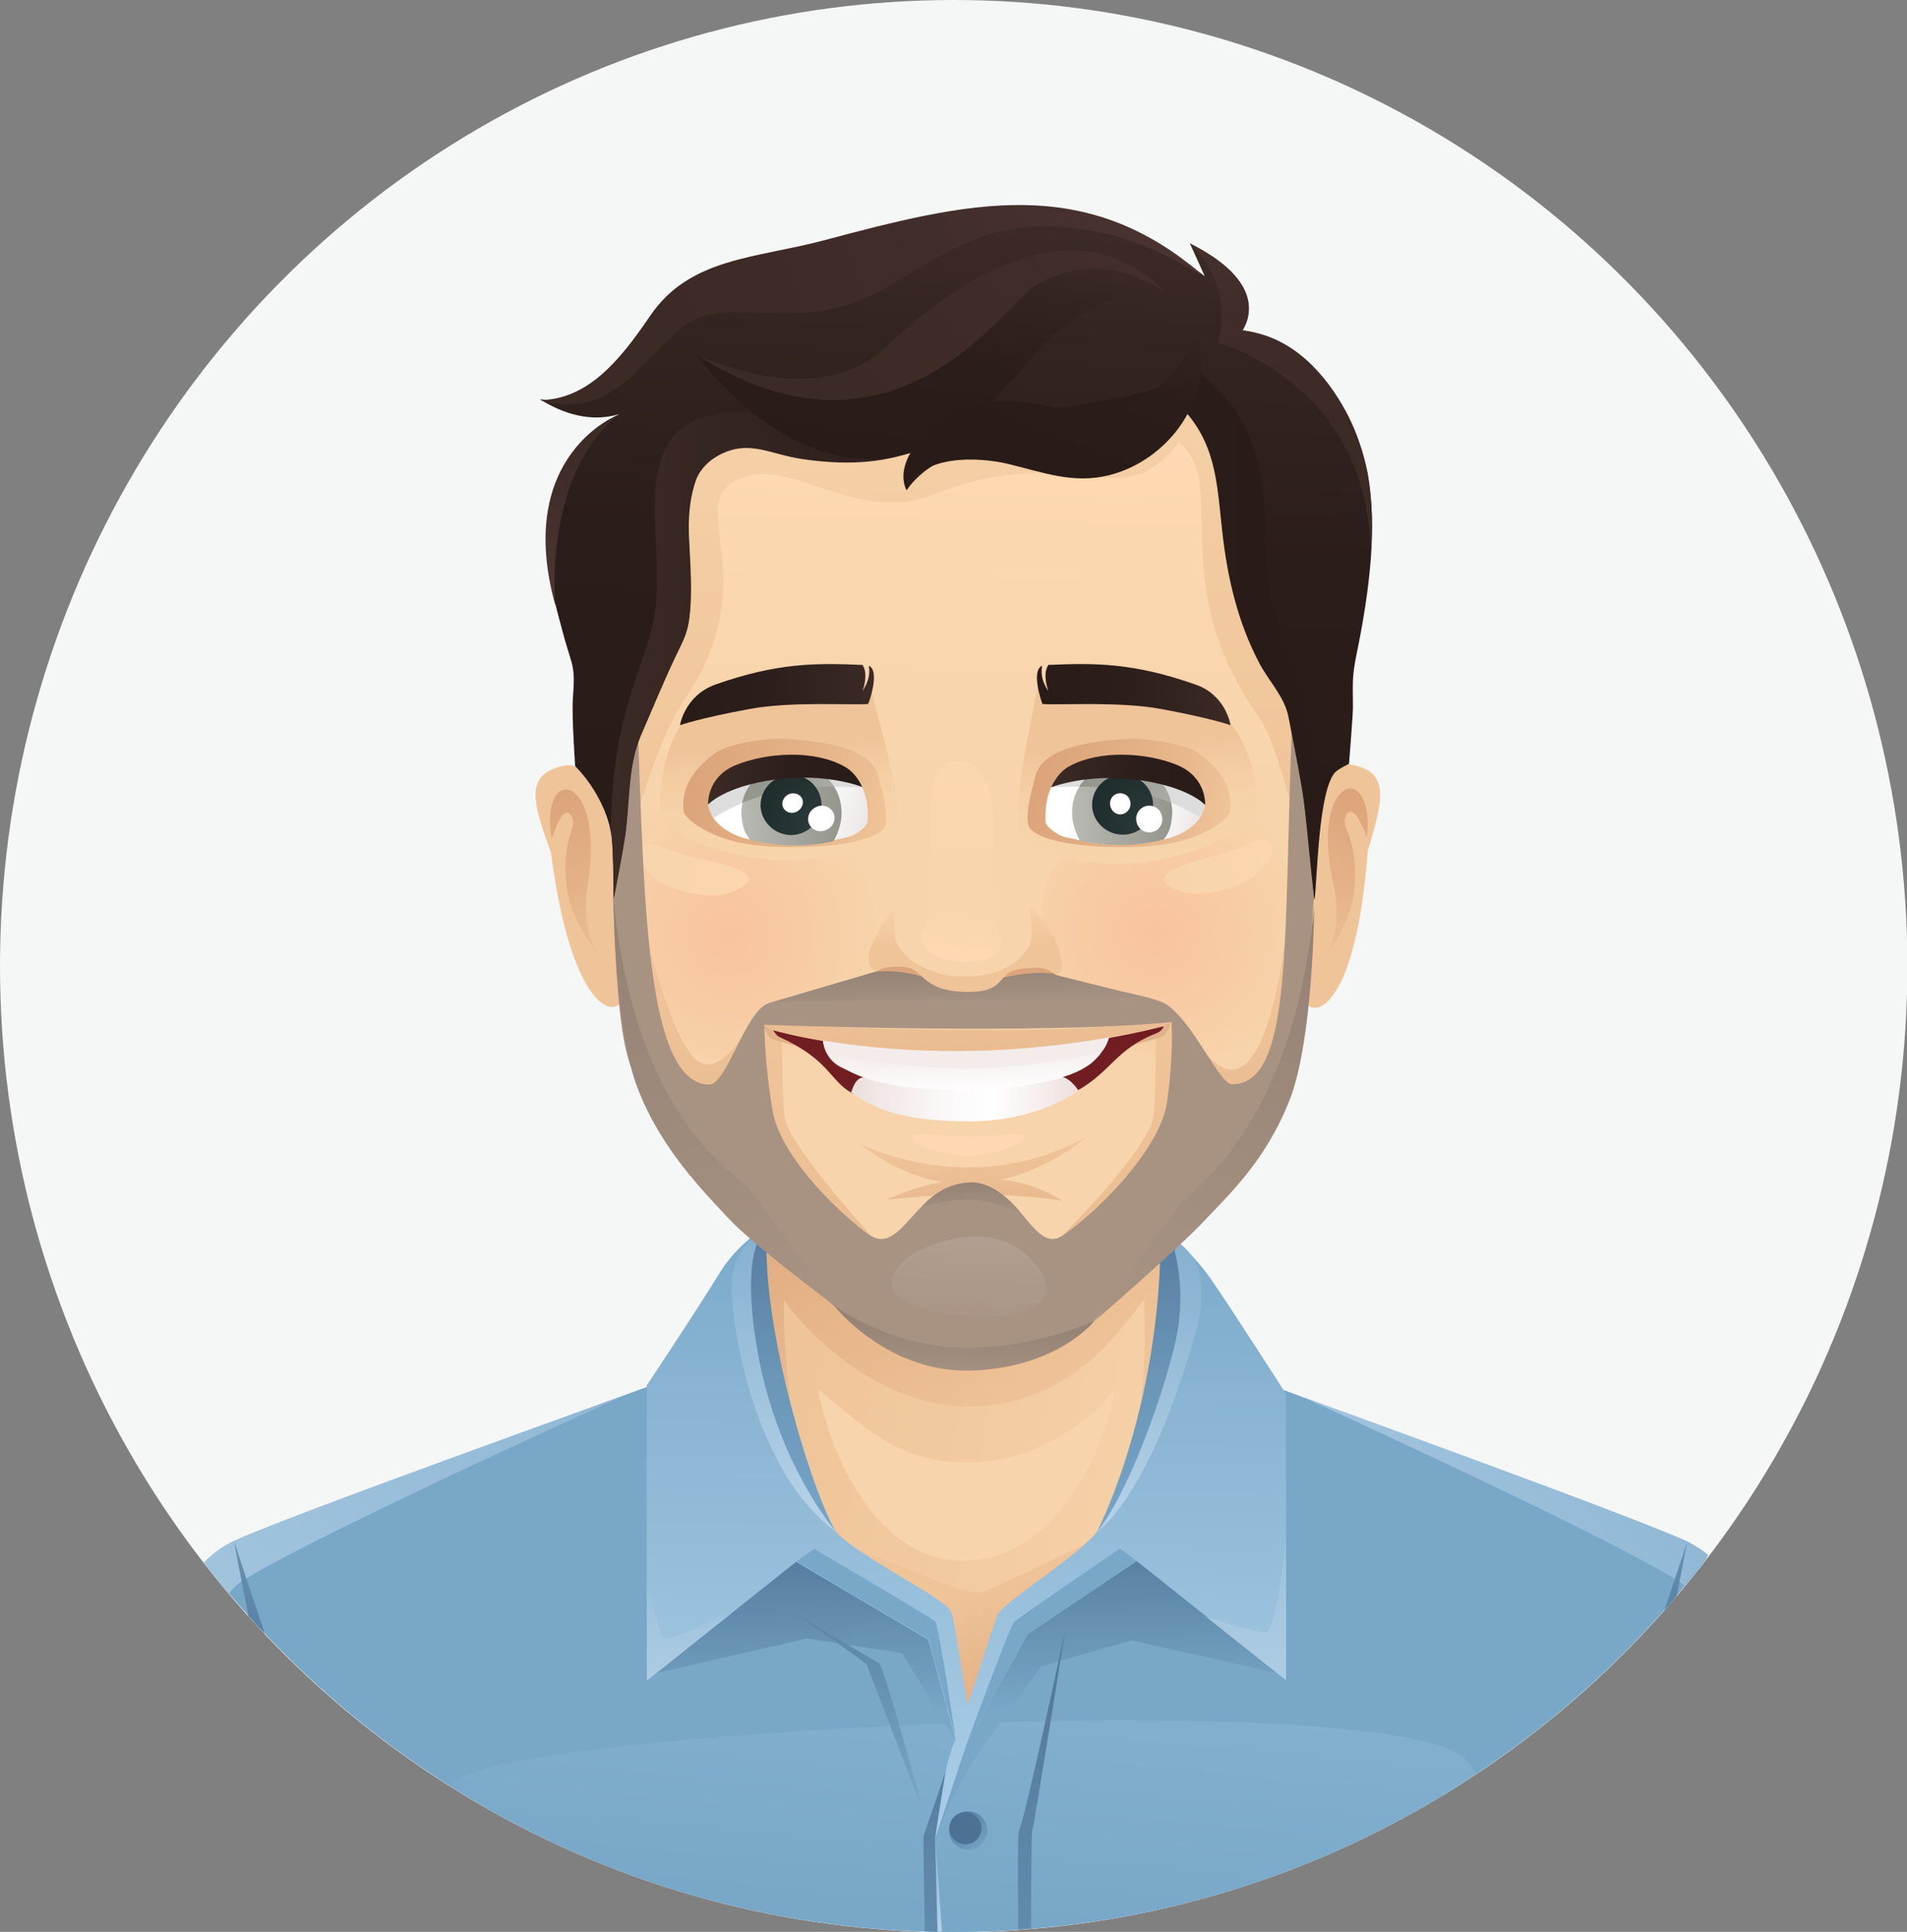 <?xml version="1.0" encoding="utf-8"?>
<!-- Generator: Adobe Illustrator 23.1.0, SVG Export Plug-In . SVG Version: 6.00 Build 0)  -->
<svg version="1.1" id="Layer_1" xmlns="http://www.w3.org/2000/svg" xmlns:xlink="http://www.w3.org/1999/xlink" x="0px" y="0px"
	 viewBox="0 0 487.7 493.9" style="enable-background:new 0 0 487.7 493.9;" xml:space="preserve">
<rect x="0" y="0" width="487.7" height="493.9" fill="#808080" stroke="none"/>
<style type="text/css">
	.st0{fill:#F5F6F6;}
	.st1{fill:url(#SVGID_1_);}
	.st2{fill:#F7D4AB;}
	.st3{fill:url(#SVGID_2_);}
	.st4{fill:url(#SVGID_3_);}
	.st5{fill:#78A7C8;}
	.st6{fill:url(#SVGID_4_);}
	.st7{fill:url(#SVGID_5_);}
	.st8{fill:#4C7194;}
	.st9{fill:url(#SVGID_6_);}
	.st10{fill:url(#SVGID_7_);}
	.st11{fill:url(#SVGID_8_);}
	.st12{fill:url(#SVGID_9_);}
	.st13{fill:url(#SVGID_10_);}
	.st14{fill:url(#SVGID_11_);}
	.st15{fill:url(#SVGID_12_);}
	.st16{fill:url(#SVGID_13_);}
	.st17{fill:url(#SVGID_14_);}
	.st18{fill:url(#SVGID_15_);}
	.st19{fill:url(#SVGID_16_);}
	.st20{fill:url(#SVGID_17_);}
	.st21{fill:url(#SVGID_18_);}
	.st22{fill:url(#SVGID_19_);}
	.st23{fill:url(#SVGID_20_);}
	.st24{fill:url(#SVGID_21_);}
	.st25{fill:url(#SVGID_22_);}
	.st26{fill:url(#SVGID_23_);}
	.st27{fill:url(#SVGID_24_);}
	.st28{fill:#F0C499;}
	.st29{fill:url(#SVGID_25_);}
	.st30{fill:url(#SVGID_26_);}
	.st31{fill:url(#SVGID_27_);}
	.st32{fill:url(#SVGID_28_);}
	.st33{fill:url(#SVGID_29_);}
	.st34{fill:url(#SVGID_30_);}
	.st35{fill:url(#SVGID_31_);}
	.st36{fill:url(#SVGID_32_);}
	.st37{fill:url(#SVGID_33_);}
	.st38{fill:#E1B18C;}
	.st39{fill:url(#SVGID_34_);}
	.st40{fill:#711E22;}
	.st41{fill:#FDD8B3;}
	.st42{fill:url(#SVGID_35_);}
	.st43{fill:url(#SVGID_36_);}
	.st44{fill:url(#SVGID_37_);}
	.st45{fill:#F3ECEB;}
	.st46{fill:url(#SVGID_38_);}
	.st47{fill:url(#SVGID_39_);}
	.st48{fill:url(#SVGID_40_);}
	.st49{fill:url(#SVGID_41_);}
	.st50{fill:url(#SVGID_42_);}
	.st51{fill:url(#SVGID_43_);}
	.st52{fill:#DDDDDD;}
	.st53{fill:url(#SVGID_44_);}
	.st54{fill:url(#SVGID_45_);}
	.st55{fill:url(#SVGID_46_);}
	.st56{fill:url(#SVGID_47_);}
	.st57{fill:#FFFFFF;}
	.st58{fill:url(#SVGID_48_);}
	.st59{fill:url(#SVGID_49_);}
	.st60{fill:url(#SVGID_50_);}
	.st61{fill:url(#SVGID_51_);}
	.st62{fill:url(#SVGID_52_);}
	.st63{fill:url(#SVGID_53_);}
	.st64{fill:url(#SVGID_54_);}
	.st65{fill:url(#SVGID_55_);}
	.st66{fill:url(#SVGID_56_);}
	.st67{fill:url(#SVGID_57_);}
	.st68{fill:url(#SVGID_58_);}
	.st69{fill:#A89383;}
	.st70{fill:url(#SVGID_59_);}
	.st71{fill:url(#SVGID_60_);}
	.st72{fill:url(#SVGID_61_);}
	.st73{fill:url(#SVGID_62_);}
	.st74{fill:url(#SVGID_63_);}
	.st75{fill:#DCA57B;}
	.st76{fill:url(#SVGID_64_);}
	.st77{fill:url(#SVGID_65_);}
	.st78{fill:url(#SVGID_66_);}
	.st79{fill:url(#SVGID_67_);}
	.st80{fill:url(#SVGID_68_);}
	.st81{fill:url(#SVGID_69_);}
	.st82{fill:url(#SVGID_70_);}
	.st83{fill:url(#SVGID_71_);}
	.st84{fill:url(#SVGID_72_);}
	.st85{fill:url(#SVGID_73_);}
	.st86{fill:url(#SVGID_74_);}
	.st87{fill:url(#SVGID_75_);}
	.st88{fill:url(#SVGID_76_);}
	.st89{fill:url(#SVGID_77_);}
	.st90{fill:url(#SVGID_78_);}
	.st91{fill:url(#SVGID_79_);}
	.st92{fill:url(#SVGID_80_);}
</style>
<g>
	<ellipse class="st0" cx="243.9" cy="247" rx="243.9" ry="247"/>
	<g>
		<linearGradient id="SVGID_1_" gradientUnits="userSpaceOnUse" x1="201.996" y1="366.247" x2="319.72" y2="389.831">
			<stop  offset="0" style="stop-color:#F0C499"/>
			<stop  offset="1" style="stop-color:#F7D4AB"/>
		</linearGradient>
		<path class="st1" d="M298.8,345.3c-0.8-4-3.9-45.2-3.9-45.2l-99.7-4.4l-0.2,49.2c-9.3,6.8-29.7,13.6-29.7,13.6
			c-1.4,16,35.3,102.2,79,100.1c56.5-2.8,82.1-100.1,82.1-100.1S299.7,349.4,298.8,345.3z"/>
		<path class="st2" d="M224.8,367.4c-5.8-3.8-15.6-12.2-15.6-12.2c2.7,14.9,14.6,46.1,40,43.7c21.5-2.1,33.4-28.4,36-43.9
			C270.7,373.4,244.3,380.1,224.8,367.4z"/>
		<linearGradient id="SVGID_2_" gradientUnits="userSpaceOnUse" x1="255.885" y1="402.762" x2="274.967" y2="455.75">
			<stop  offset="0" style="stop-color:#F0C499"/>
			<stop  offset="0.508" style="stop-color:#E4B186"/>
			<stop  offset="1" style="stop-color:#DBA379"/>
		</linearGradient>
		<path class="st3" d="M218.4,395.5l29.3,43.5l38.6-48.5c0,0-31.3,15.3-35.2,16.6C247.3,408.4,218.4,395.5,218.4,395.5z"/>
		<linearGradient id="SVGID_3_" gradientUnits="userSpaceOnUse" x1="202.493" y1="254.852" x2="265.901" y2="364.568">
			<stop  offset="0" style="stop-color:#DBA379"/>
			<stop  offset="0.492" style="stop-color:#E4B186"/>
			<stop  offset="1" style="stop-color:#F0C499"/>
		</linearGradient>
		<path class="st4" d="M298.8,317.1l0.2-1.1l-103-1.8l-1.1-0.8c0,0-2.4,21.7,7.5,47c0,0-2.2-15.2-1.9-28c7.7,11.1,28.7,29.7,51.9,27
			c22.5-2.6,33-17.9,40.2-27.2c0.4,7.5,0.4,17.9-1.2,29.6c0,0,11.3-31.4,8.1-45L298.8,317.1z"/>
		<path class="st5" d="M243.9,493.9c73.8,0,140-33.2,184.7-85.7l2.9-14.1c-2.9-1.2-125.6-47.1-125.6-47.1l-13.6,43.1
			c0,0-32.4,18.3-45.1,50c-11.1-33.7-44.9-50.6-44.9-50.6L187.1,347c-21.3,6.8-127.4,47.1-127.4,47.1l4.1,19.3
			C108.4,462.9,172.6,493.9,243.9,493.9z"/>
		<linearGradient id="SVGID_4_" gradientUnits="userSpaceOnUse" x1="243.012" y1="489.7" x2="265.075" y2="250.742">
			<stop  offset="0" style="stop-color:#78A7C8"/>
			<stop  offset="0.791" style="stop-color:#9EC4DF"/>
			<stop  offset="1" style="stop-color:#A9CCE6"/>
		</linearGradient>
		<path class="st6" d="M119.2,453.8c-1.6,0.7-3,1.6-4.3,2.7c37.4,23.7,81.6,37.4,129,37.4c49.4,0,95.3-14.9,133.7-40.4
			c-0.8-1.3-1.7-2.5-2.6-3.5C357.7,431.4,146.1,441.8,119.2,453.8z"/>
		<g>
			<linearGradient id="SVGID_5_" gradientUnits="userSpaceOnUse" x1="242.49" y1="461.287" x2="251.924" y2="473.61">
				<stop  offset="0" style="stop-color:#4C7194"/>
				<stop  offset="0.277" style="stop-color:#5981A3"/>
				<stop  offset="1" style="stop-color:#78A7C8"/>
			</linearGradient>
			<ellipse class="st7" cx="247.6" cy="468" rx="4.9" ry="4.9"/>
		</g>
		<path class="st8" d="M246.9,463.3c-2.3,0-4.1,1.8-4.1,4.1c0,2.3,1.9,4.1,4.1,4.1c2.3,0,4.1-1.8,4.1-4.1
			C251,465.2,249.2,463.3,246.9,463.3z"/>
		<path class="st5" d="M431.5,394.1l-3.1,14.3c2.8-3.3,5.6-6.7,8.2-10.2C433.6,395.1,431.5,394.1,431.5,394.1z"/>
		<linearGradient id="SVGID_6_" gradientUnits="userSpaceOnUse" x1="232.449" y1="494.045" x2="456.217" y2="325.343">
			<stop  offset="0" style="stop-color:#B4D1E7"/>
			<stop  offset="0.276" style="stop-color:#B0CFE5"/>
			<stop  offset="0.523" style="stop-color:#A6C7E0"/>
			<stop  offset="0.758" style="stop-color:#93BAD6"/>
			<stop  offset="0.986" style="stop-color:#7AA8C9"/>
			<stop  offset="1" style="stop-color:#78A7C8"/>
		</linearGradient>
		<path class="st9" d="M431.5,394.1c-12.6-6-98.5-37-98.5-37s77,35,96.2,47.1c0.5,0.3,1,0.7,1.5,1.2c2.1-2.6,4.2-5.2,6.2-7.8
			C435.2,396.1,433.3,395,431.5,394.1z"/>
		<linearGradient id="SVGID_7_" gradientUnits="userSpaceOnUse" x1="59.744" y1="405.915" x2="67.559" y2="405.915">
			<stop  offset="0" style="stop-color:#4C7194"/>
			<stop  offset="0.277" style="stop-color:#5981A3"/>
			<stop  offset="1" style="stop-color:#78A7C8"/>
		</linearGradient>
		<path class="st10" d="M63.6,413.2c1.3,1.5,2.6,2.9,4,4.3c-4-12-7.8-23.3-7.8-23.3S61.2,401.8,63.6,413.2z"/>
		<path class="st5" d="M52.7,400.2c3.6,4.6,7.4,9.1,11.4,13.5L59.7,394C59.7,394,56.7,395.5,52.7,400.2z"/>
		<linearGradient id="SVGID_8_" gradientUnits="userSpaceOnUse" x1="-186.291" y1="598.209" x2="240.016" y2="276.81">
			<stop  offset="0" style="stop-color:#B4D1E7"/>
			<stop  offset="0.276" style="stop-color:#B0CFE5"/>
			<stop  offset="0.523" style="stop-color:#A6C7E0"/>
			<stop  offset="0.758" style="stop-color:#93BAD6"/>
			<stop  offset="0.986" style="stop-color:#7AA8C9"/>
			<stop  offset="1" style="stop-color:#78A7C8"/>
		</linearGradient>
		<path class="st11" d="M61.9,404.2c19.3-12.1,97.9-47.5,97.9-47.5S72.3,388,59.7,394c-2.5,1.2-5,2.8-7.6,5.5
			c2.1,2.7,4.2,5.3,6.4,7.9C59.7,406,60.8,404.9,61.9,404.2z"/>
		<linearGradient id="SVGID_9_" gradientUnits="userSpaceOnUse" x1="300.445" y1="318.675" x2="300.445" y2="318.675">
			<stop  offset="0" style="stop-color:#71A6C5"/>
			<stop  offset="0.599" style="stop-color:#97BFD7"/>
			<stop  offset="1" style="stop-color:#B3D2E5"/>
		</linearGradient>
		<path class="st12" d="M300.4,318.7"/>
		<linearGradient id="SVGID_10_" gradientUnits="userSpaceOnUse" x1="282.458" y1="436.882" x2="280.652" y2="385.018">
			<stop  offset="0" style="stop-color:#78A7C8"/>
			<stop  offset="0.723" style="stop-color:#5981A3"/>
			<stop  offset="1" style="stop-color:#4C7194"/>
		</linearGradient>
		<path class="st13" d="M260.7,413.9l-15.6,32.9l-5.9,23.2c0,0,5.8-15.2,13.7-25.7c7.9-10.5,13.4-18.3,13.4-18.3l23-6.6l37.3,8.3
			l-6.1-50.6L260.7,413.9z"/>
		<linearGradient id="SVGID_11_" gradientUnits="userSpaceOnUse" x1="206.084" y1="439.555" x2="204.279" y2="387.728">
			<stop  offset="0" style="stop-color:#78A7C8"/>
			<stop  offset="0.723" style="stop-color:#5981A3"/>
			<stop  offset="1" style="stop-color:#4C7194"/>
		</linearGradient>
		<polygon class="st14" points="202.3,389.6 167.7,427.8 206.3,418.9 230.7,422.6 244.3,445 238.2,415.2 		"/>
		<linearGradient id="SVGID_12_" gradientUnits="userSpaceOnUse" x1="208.059" y1="300.509" x2="206.511" y2="459.914">
			<stop  offset="0" style="stop-color:#78A7C8"/>
			<stop  offset="0.791" style="stop-color:#9EC4DF"/>
			<stop  offset="1" style="stop-color:#A9CCE6"/>
		</linearGradient>
		<path class="st15" d="M212.8,390.2c-2.5-5.8-17.3-33.1-16.8-76.7c0,0-7.3,4.4-11.8,11.7c-7.5,12.1-18.8,29-18.8,29v75.5l38.2-30.4
			l33.8,19.9l7.6,27.7c1.2-1.9,2.4-3.9,3.7-5.9c-2.2-7.6-4.1-25.7-5.5-29C241.8,408.4,215.4,396,212.8,390.2z"/>
		<linearGradient id="SVGID_13_" gradientUnits="userSpaceOnUse" x1="285.475" y1="301.274" x2="283.928" y2="460.665">
			<stop  offset="0" style="stop-color:#78A7C8"/>
			<stop  offset="0.791" style="stop-color:#9EC4DF"/>
			<stop  offset="1" style="stop-color:#A9CCE6"/>
		</linearGradient>
		<path class="st16" d="M296.8,313.4c0.5,43.6-12.7,70.9-15.3,76.7c-2.5,5.8-24.8,19.2-26.4,22.8c-1.5,3.6-8.8,27.5-11.3,33.2
			c-2.5,5.6-4.6,23.8-4.6,23.8l8.1-24.3l15.5-27.8l27.9-18.7l38.2,30.4v-73.1c0,0-14.6-22.8-19.5-29.8
			C304.3,319.5,296.8,313.4,296.8,313.4z"/>
		<linearGradient id="SVGID_14_" gradientUnits="userSpaceOnUse" x1="291.353" y1="411.66" x2="291.353" y2="300.235">
			<stop  offset="0" style="stop-color:#78A7C8"/>
			<stop  offset="0.261" style="stop-color:#74A2C4"/>
			<stop  offset="0.548" style="stop-color:#6A95B7"/>
			<stop  offset="0.846" style="stop-color:#587FA2"/>
			<stop  offset="1" style="stop-color:#4C7194"/>
		</linearGradient>
		<path class="st17" d="M296.8,318.4c-0.6,40.4-14.3,69.5-16.3,73.3c4.1-4.3,12.5-19.1,19-43.9c6.5-24.8-0.5-31.8-0.5-31.8
			L296.8,318.4z"/>
		<linearGradient id="SVGID_15_" gradientUnits="userSpaceOnUse" x1="202.829" y1="411.66" x2="202.829" y2="300.235">
			<stop  offset="0" style="stop-color:#78A7C8"/>
			<stop  offset="0.261" style="stop-color:#74A2C4"/>
			<stop  offset="0.548" style="stop-color:#6A95B7"/>
			<stop  offset="0.846" style="stop-color:#587FA2"/>
			<stop  offset="1" style="stop-color:#4C7194"/>
		</linearGradient>
		<path class="st18" d="M196,316.1l-2.2-0.4c0,0-2.3,4.2-2.1,11.6c0.6,19.8,6.9,46.6,22.2,64.5C208.8,384,195.3,343.1,196,316.1z"/>
		<linearGradient id="SVGID_16_" gradientUnits="userSpaceOnUse" x1="240.59" y1="415.49" x2="234.848" y2="583.168">
			<stop  offset="0" style="stop-color:#4C7194"/>
			<stop  offset="0.277" style="stop-color:#5981A3"/>
			<stop  offset="1" style="stop-color:#78A7C8"/>
		</linearGradient>
		<path class="st19" d="M241.8,453l-5.6,16.4c-0.1,1.3,0.1,10.2,0.3,24.4c1.1,0,2.2,0.1,3.2,0.1l-0.6-23.9L241.8,453z"/>
		<linearGradient id="SVGID_17_" gradientUnits="userSpaceOnUse" x1="320.445" y1="303.184" x2="318.33" y2="445.324">
			<stop  offset="0" style="stop-color:#78A7C8"/>
			<stop  offset="0.655" style="stop-color:#9EC2DC"/>
			<stop  offset="1" style="stop-color:#B4D1E7"/>
		</linearGradient>
		<path class="st20" d="M323.8,417.3c-2.5,0.2-15.3-3.9-15.3-3.9l20.4,16.2v-36.4C328.9,393.2,326.4,417.2,323.8,417.3z"/>
		<linearGradient id="SVGID_18_" gradientUnits="userSpaceOnUse" x1="177.207" y1="342.014" x2="175.737" y2="440.778">
			<stop  offset="0" style="stop-color:#78A7C8"/>
			<stop  offset="0.655" style="stop-color:#9EC2DC"/>
			<stop  offset="1" style="stop-color:#B4D1E7"/>
		</linearGradient>
		<path class="st21" d="M170,419c-1.5-0.5-4.6-14.7-4.6-14.7l0.1,25.3l21.6-17.2C187.1,412.4,171.5,419.5,170,419z"/>
		<linearGradient id="SVGID_19_" gradientUnits="userSpaceOnUse" x1="267.967" y1="396.944" x2="260.848" y2="604.818">
			<stop  offset="0" style="stop-color:#4C7194"/>
			<stop  offset="0.277" style="stop-color:#5981A3"/>
			<stop  offset="1" style="stop-color:#78A7C8"/>
		</linearGradient>
		<path class="st22" d="M264,468c0.7-2.6,8.4-51.1,8.4-51.1s-10.1,47.5-11.8,51.1c-0.3,0.5-0.3,9.9-0.2,25.3
			c1.1-0.1,2.2-0.2,3.3-0.2C263.7,478,263.8,468.8,264,468z"/>
		<linearGradient id="SVGID_20_" gradientUnits="userSpaceOnUse" x1="218.429" y1="387.483" x2="220.054" y2="463.036">
			<stop  offset="0" style="stop-color:#4C7194"/>
			<stop  offset="0.277" style="stop-color:#5981A3"/>
			<stop  offset="1" style="stop-color:#78A7C8"/>
		</linearGradient>
		<path class="st23" d="M202.8,412.2c0,0,18.5,12.6,18.9,13.5c0.4,1,14.4,37.5,14.4,37.5s-10-37.5-11.4-38.1
			C223.5,424.6,202.8,412.2,202.8,412.2z"/>
		<linearGradient id="SVGID_21_" gradientUnits="userSpaceOnUse" x1="239.536" y1="458.705" x2="240.286" y2="493.591">
			<stop  offset="0" style="stop-color:#78A7C8"/>
			<stop  offset="0.655" style="stop-color:#9EC2DC"/>
			<stop  offset="1" style="stop-color:#B4D1E7"/>
		</linearGradient>
		<path class="st24" d="M239.8,493.8c0.4,0,0.7,0,1.1,0c-0.5-7.8-1.1-15.7-1.7-23.9L239.8,493.8z"/>
		<linearGradient id="SVGID_22_" gradientUnits="userSpaceOnUse" x1="300.936" y1="297.128" x2="291.138" y2="387.63">
			<stop  offset="0" style="stop-color:#78A7C8"/>
			<stop  offset="0.655" style="stop-color:#9EC2DC"/>
			<stop  offset="1" style="stop-color:#B4D1E7"/>
		</linearGradient>
		<path class="st25" d="M299.5,316.8c0,0,3.9,9.9,1.7,23.3c-1.5,9.2-11,39.5-20.7,51.6c0,0,13.6-8.8,25.4-51.6
			C311.3,320.5,299.5,316.8,299.5,316.8z"/>
		<linearGradient id="SVGID_23_" gradientUnits="userSpaceOnUse" x1="196.856" y1="313.397" x2="196.842" y2="313.532">
			<stop  offset="0" style="stop-color:#78A7C8"/>
			<stop  offset="0.655" style="stop-color:#9EC2DC"/>
			<stop  offset="1" style="stop-color:#B4D1E7"/>
		</linearGradient>
		<path class="st26" d="M196.7,313.5c0.1-0.1,0.2-0.1,0.2-0.1S196.9,313.5,196.7,313.5z"/>
		<linearGradient id="SVGID_24_" gradientUnits="userSpaceOnUse" x1="207.526" y1="295.046" x2="197.812" y2="384.779">
			<stop  offset="0" style="stop-color:#78A7C8"/>
			<stop  offset="0.655" style="stop-color:#9EC2DC"/>
			<stop  offset="1" style="stop-color:#B4D1E7"/>
		</linearGradient>
		<path class="st27" d="M196.7,313.5c-1.3,0.6-9.7,5.1-9.6,15.5c0.1,11.6,6.2,47.7,26.8,62.7c0,0-17-19.1-21.1-52.4
			C190.1,318.2,195.6,314.1,196.7,313.5z"/>
		<path class="st5" d="M259.4,414.6c-1.1,1.1-12.1,31-12.1,31l15.5-27.8l27.9-18.7l-4.3-3.2C286.3,396,260.5,413.6,259.4,414.6z"/>
		<path class="st5" d="M208.2,396l-4.5,3.2l33.8,19.9l6.8,24.8c0,0-4.2-28.2-5.1-29.3C238.3,413.6,208.2,396,208.2,396z"/>
		<g>
			<path class="st28" d="M144.6,195.7c-10.7,2-8.4,9.4-3.7,22.3c4.5,34.4,13.3,41.2,17,39.1C164.7,253.3,157.6,193.3,144.6,195.7z"
				/>
			
				<linearGradient id="SVGID_25_" gradientUnits="userSpaceOnUse" x1="98.493" y1="1036.674" x2="115.684" y2="1078.377" gradientTransform="matrix(0.979 0.183 -0.144 1.134 196.595 -992.81)">
				<stop  offset="0" style="stop-color:#DBA379"/>
				<stop  offset="0.492" style="stop-color:#E4B186"/>
				<stop  offset="1" style="stop-color:#F0C499"/>
			</linearGradient>
			<path class="st29" d="M153.3,244.6c0,0-5-6.4-3-18.5c4.7-28.5-12.5-31.3-9.2-11.6c0,0,2.7-9.1,4.8-6.2c2.6,3.5-3.1,5.1-0.7,20.1
				C146.4,236.1,153.3,244.6,153.3,244.6z"/>
		</g>
		<g>
			<path class="st28" d="M344.9,195.4c10.8,1.5,8.9,9,4.9,22.1c-2.6,34.5-10.9,41.8-14.8,39.9C328.1,253.9,331.8,193.6,344.9,195.4z
				"/>
			
				<linearGradient id="SVGID_26_" gradientUnits="userSpaceOnUse" x1="1702.32" y1="749.592" x2="1719.513" y2="791.302" gradientTransform="matrix(-0.967 0.228 0.209 1.125 1835.803 -1031.405)">
				<stop  offset="0" style="stop-color:#DBA379"/>
				<stop  offset="0.492" style="stop-color:#E4B186"/>
				<stop  offset="1" style="stop-color:#F0C499"/>
			</linearGradient>
			<path class="st30" d="M339,244.7c0,0,4.6-6.7,2-18.6c-6.3-28.2,10.7-31.9,8.6-12c0,0-3.2-9-5.1-6c-2.4,3.6,3.3,5,1.8,20
				C345.4,235.9,339,244.7,339,244.7z"/>
		</g>
		<linearGradient id="SVGID_27_" gradientUnits="userSpaceOnUse" x1="248.004" y1="108.718" x2="246.178" y2="205.873">
			<stop  offset="0" style="stop-color:#FFD9B3"/>
			<stop  offset="0.283" style="stop-color:#FBD7AF"/>
			<stop  offset="1" style="stop-color:#F7D4AB"/>
		</linearGradient>
		<path class="st31" d="M336.5,193.7c3.2-80.9-21.3-91.8-28.3-100c-14.2-16.8-36.5-24.1-74.7-23.2c0,0-49.7,1.8-62.1,29.3
			c-13.3,29.5-15.9,70.1-14.8,108.1c1.4,46.1,0,61.2,12.2,80.7c12.2,19.5,33.5,30.8,50.6,47c4.3,4.1,38.6,15.7,59.8-4.9
			c9.9-9.6,35.9-28.3,44.6-42c8.7-13.8,12-48.4,11.8-53.2C334.4,209.4,335.6,216.2,336.5,193.7z"/>
		
			<radialGradient id="SVGID_28_" cx="385.54" cy="353.515" r="36.368" gradientTransform="matrix(1.067 0 0 1.08 -115.617 -143.883)" gradientUnits="userSpaceOnUse">
			<stop  offset="0" style="stop-color:#F8C39C"/>
			<stop  offset="1" style="stop-color:#F7D4AB"/>
		</radialGradient>
		<path class="st32" d="M297.7,270.2c15.7,1.1,34.8-1,38-34c1.9-18.8-1.6-28.6-9.4-30.1c-16.5-3.1-40.1,4.2-50,9.4
			C255.6,226.5,269.8,268.3,297.7,270.2z"/>
		<linearGradient id="SVGID_29_" gradientUnits="userSpaceOnUse" x1="246.787" y1="301.556" x2="248.613" y2="333.813">
			<stop  offset="0" style="stop-color:#FFD9B3"/>
			<stop  offset="1" style="stop-color:#F7D4AB"/>
		</linearGradient>
		<path class="st33" d="M248.5,313c-5.5,0-19.1,3.8-18.7,5.8c1.2,6.1,13.9,7.2,19.3,7.1c5.5,0,16.5-1.4,16.7-6.7
			C265.9,317.2,253.9,313,248.5,313z"/>
		
			<radialGradient id="SVGID_30_" cx="283.137" cy="354.616" r="36.266" gradientTransform="matrix(1.067 0 0 1.08 -115.617 -143.883)" gradientUnits="userSpaceOnUse">
			<stop  offset="0" style="stop-color:#F8C39C"/>
			<stop  offset="1" style="stop-color:#F7D4AB"/>
		</radialGradient>
		<path class="st34" d="M210.8,214c-4.5-1.7-38.7-9.6-48.9-6.5c-5.8,1.7-4.9,15-3.9,27.5c0.5,6,0.4,15.7,1.7,19.5
			c6.6,18.6,33.2,19.4,47.6,14.2C232.1,259.8,233.5,222.4,210.8,214z"/>
		<linearGradient id="SVGID_31_" gradientUnits="userSpaceOnUse" x1="217.221" y1="542.229" x2="207.519" y2="264.509">
			<stop  offset="0" style="stop-color:#DBA379"/>
			<stop  offset="0.492" style="stop-color:#E4B186"/>
			<stop  offset="1" style="stop-color:#F0C499"/>
		</linearGradient>
		<path class="st35" d="M199.5,263.9c-1.1-5.2-3.8-1.7-3.8-1.7s-2.7,27,0,31.9c2.7,4.9,27.5,22.3,27.5,22.3s-20.2-22-22.3-29.9
			C199.8,282.4,200.5,268.9,199.5,263.9z"/>
		<linearGradient id="SVGID_32_" gradientUnits="userSpaceOnUse" x1="296.001" y1="534.154" x2="286.589" y2="264.712">
			<stop  offset="0" style="stop-color:#DBA379"/>
			<stop  offset="0.492" style="stop-color:#E4B186"/>
			<stop  offset="1" style="stop-color:#F0C499"/>
		</linearGradient>
		<path class="st36" d="M296,264c-0.9,4.8-0.1,18.3-1.2,22.3c-2.4,9-23.1,29.6-23.1,29.6s21.8-9.3,29-23.3c7.3-14-1-31.2-1-31.2
			S297.1,258.2,296,264z"/>
		<linearGradient id="SVGID_33_" gradientUnits="userSpaceOnUse" x1="325.309" y1="218.329" x2="298.027" y2="227.737">
			<stop  offset="0" style="stop-color:#FBD6AF"/>
			<stop  offset="1" style="stop-color:#F7D4AB"/>
		</linearGradient>
		<path class="st37" d="M324.5,215.2c-2.8-1.6-4.9,0.7-10.8,2.7c-5.8,1.9-21.6,4.9-14.1,9c8.2,4.5,19.7-1.7,21-2.8
			C321.9,222.9,328,217.2,324.5,215.2z"/>
		<g>
			<path class="st38" d="M286.7,267.9c0,0,10.1-2.4,11-3.1c0.9-0.7,1.7-3.3,1.7-3.3l-6.4,2L286.7,267.9z"/>
			<path class="st38" d="M195.3,262.1c0,0,0.8,2.6,1.7,3.3c0.9,0.7,11,3.1,11,3.1l-6.3-4.5L195.3,262.1z"/>
			<linearGradient id="SVGID_34_" gradientUnits="userSpaceOnUse" x1="250.744" y1="348.127" x2="248.794" y2="291.824">
				<stop  offset="0" style="stop-color:#DBA379"/>
				<stop  offset="0.492" style="stop-color:#E4B186"/>
				<stop  offset="1" style="stop-color:#F0C499"/>
			</linearGradient>
			<path class="st39" d="M226.9,306.7c26.8-3,44.8,0.3,44.8,0.3C251.4,294.2,226.9,306.7,226.9,306.7z"/>
			<path class="st40" d="M197.7,263.4c0.5,0.6,0.9,1.4,1.6,1.7c12.8,5.8,13,11.3,18.5,14.3c19.5,10.7,42.3,8.1,57.6-0.5
				c8.8-4.9,9.9-10.7,20.5-14.8c1.4-0.6,1.7-1.7,1.7-1.7C241.3,276.3,197.7,263.4,197.7,263.4z"/>
			<path class="st41" d="M248.2,290.6c-7.6,0-15.1-1.5-15.1,0c0,1.5,6.6,4.9,14.2,4.8c7.6,0,15.1-3.3,15.1-4.9
				C262.4,289.1,255.8,290.6,248.2,290.6z"/>
			<linearGradient id="SVGID_35_" gradientUnits="userSpaceOnUse" x1="214.081" y1="280.15" x2="283.856" y2="281.341">
				<stop  offset="0" style="stop-color:#E8D9D7"/>
				<stop  offset="0.137" style="stop-color:#F0E6E4"/>
				<stop  offset="0.393" style="stop-color:#FBF8F8"/>
				<stop  offset="0.569" style="stop-color:#FFFFFF"/>
				<stop  offset="1" style="stop-color:#E8D3D1"/>
			</linearGradient>
			<path class="st42" d="M270.2,275.3c-5.2,1.1-14.9,3-23.8,3c-9.8,0-19.8-1.8-25.3-2.8c-2.4-0.4-3.4,3.8-3.4,3.8
				c7.2,5.3,15.8,7.3,29.6,7.4c18.4,0.1,28.5-7.9,28.5-7.9S273.2,274.6,270.2,275.3z"/>
			<linearGradient id="SVGID_36_" gradientUnits="userSpaceOnUse" x1="250.77" y1="346.968" x2="248.876" y2="292.277">
				<stop  offset="0" style="stop-color:#DBA379"/>
				<stop  offset="0.492" style="stop-color:#E4B186"/>
				<stop  offset="1" style="stop-color:#F0C499"/>
			</linearGradient>
			<path class="st43" d="M220.1,292.5c29.4,23.6,57.4-1.6,57.4-1.6C247.9,306.9,220.1,292.5,220.1,292.5z"/>
			<linearGradient id="SVGID_37_" gradientUnits="userSpaceOnUse" x1="246.439" y1="253.438" x2="247.57" y2="279.827">
				<stop  offset="0" style="stop-color:#E8D9D7"/>
				<stop  offset="0.397" style="stop-color:#EFE5E4"/>
				<stop  offset="1" style="stop-color:#FFFFFF"/>
			</linearGradient>
			<path class="st44" d="M210.5,266.1c0,0,0.2,4.9,5.1,7c2.8,1.2,9.2,6.2,34,5.4c24.8-0.8,29.7-6.8,30.8-7.9c2.1-2,3.1-5.3,3.1-5.3
				S246.1,272.7,210.5,266.1z"/>
			<path class="st45" d="M210.4,265.6c0,0,0.2,2.2,1,3.5c0.7,1.1,20.5,4,35.5,4.1c15,0.1,34.5-3.8,35.2-4.7c1.1-1.4,1.7-3.8,1.7-3.8
				S266.8,270.6,210.4,265.6z"/>
			<linearGradient id="SVGID_38_" gradientUnits="userSpaceOnUse" x1="249.282" y1="357.379" x2="247.417" y2="244.1">
				<stop  offset="0" style="stop-color:#DBA379"/>
				<stop  offset="0.492" style="stop-color:#E4B186"/>
				<stop  offset="1" style="stop-color:#F0C499"/>
			</linearGradient>
			<path class="st46" d="M194.6,261.8c0,0,3.6,2.1,3.1,1.5c0,0,43.6,12.9,100-1.1l3.1-1.6C270.1,265.9,194.6,261.8,194.6,261.8z"/>
		</g>
		<linearGradient id="SVGID_39_" gradientUnits="userSpaceOnUse" x1="192.719" y1="227.148" x2="152.291" y2="217.276">
			<stop  offset="0" style="stop-color:#FBD6AF"/>
			<stop  offset="1" style="stop-color:#F7D4AB"/>
		</linearGradient>
		<path class="st47" d="M175,218.6c-6-1.7-8.2-3.9-10.9-2.1c-3.4,2.2,2.9,7.6,4.4,8.7c1.4,1.1,13.2,6.7,21.1,1.7
			C196.8,222.4,180.9,220.2,175,218.6z"/>
		<linearGradient id="SVGID_40_" gradientUnits="userSpaceOnUse" x1="292.03" y1="222.061" x2="289.353" y2="190.612">
			<stop  offset="0" style="stop-color:#F7D4AB"/>
			<stop  offset="0.517" style="stop-color:#F6D2A8"/>
			<stop  offset="0.855" style="stop-color:#F3CAA0"/>
			<stop  offset="1" style="stop-color:#F0C499"/>
		</linearGradient>
		<path class="st48" d="M265.5,174.7c-1.2,7.9-8.4,36.8-3.8,39.6c28.5,17,59.7-4.5,59.7-4.5C323.6,160.8,265.5,174.7,265.5,174.7z"
			/>
		<linearGradient id="SVGID_41_" gradientUnits="userSpaceOnUse" x1="200.337" y1="221.851" x2="197.705" y2="190.926">
			<stop  offset="0" style="stop-color:#F7D4AB"/>
			<stop  offset="0.517" style="stop-color:#F6D2A8"/>
			<stop  offset="0.855" style="stop-color:#F3CAA0"/>
			<stop  offset="1" style="stop-color:#F0C499"/>
		</linearGradient>
		<path class="st49" d="M168.9,210.4c0,0,30.3,20.5,59.4,1.5c4.5-2.9-4.3-28.6-5.6-36.5C222.7,175.5,166.4,157.2,168.9,210.4z"/>
		<g>
			<g>
				<linearGradient id="SVGID_42_" gradientUnits="userSpaceOnUse" x1="176.235" y1="195.922" x2="228.53" y2="210.645">
					<stop  offset="0" style="stop-color:#DBA379"/>
					<stop  offset="0.492" style="stop-color:#E4B186"/>
					<stop  offset="1" style="stop-color:#F0C499"/>
				</linearGradient>
				<path class="st50" d="M200.8,188.9c-4.8-0.3-14.9,1.2-18.3,3.9c-6.1,4.8-8.2,9.1-7.7,14.6c0.2,1.6,6.6,7.8,20.4,8.9
					c10.3,0.8,26.7,0,30.7-4.4c1.9-2.1-0.5-10.5-1.3-13.5C223.2,192.8,215.3,189.7,200.8,188.9z"/>
				<linearGradient id="SVGID_43_" gradientUnits="userSpaceOnUse" x1="221.832" y1="209.583" x2="188.315" y2="201.493">
					<stop  offset="0" style="stop-color:#ECE7E7"/>
					<stop  offset="0.227" style="stop-color:#F6F4F4"/>
					<stop  offset="0.533" style="stop-color:#FDFCFC"/>
					<stop  offset="1" style="stop-color:#FFFFFF"/>
				</linearGradient>
				<path class="st51" d="M210.9,194.7c-22.1-2.7-20.8,0.6-29.8,11c0,0,0.2,1.6,1.4,3.5c1.2,1.9,4.8,4.6,9.2,5.4
					c14.2,2.7,18.8,0.7,24.8-0.5c2.6-0.5,5.4-3,5.4-4.1c0,0,0.5-4.6-1.4-8.7C219.1,198.1,216.4,195.4,210.9,194.7z"/>
				<path class="st52" d="M181.2,205.8c0,0.7,0.5,2.1,1.3,3.3c15.9-10,33.1-7.7,38.1-7.8c-9-5.8-22.2-4.5-28.6-5.2
					C183.6,195.1,181.2,205.8,181.2,205.8z"/>
				<linearGradient id="SVGID_44_" gradientUnits="userSpaceOnUse" x1="215.233" y1="205.54" x2="179.999" y2="206.95">
					<stop  offset="0" style="stop-color:#94958D"/>
					<stop  offset="1" style="stop-color:#C5C6C0"/>
				</linearGradient>
				<path class="st53" d="M202,196c-7.2,0.4-13.2,6-12.3,13.2c0.2,1.5,0.4,3.4,2.1,5.5c1.3,0.4,6.6,1.4,10.4,1.4
					c5.1,0.2,9.8-0.7,11-1.1c0.3-0.3,1.8-3.4,2-6.2C215.6,201.2,210.5,195.6,202,196z"/>
				<linearGradient id="SVGID_45_" gradientUnits="userSpaceOnUse" x1="193.817" y1="198.247" x2="230.32" y2="216.846">
					<stop  offset="0" style="stop-color:#94958D"/>
					<stop  offset="1" style="stop-color:#C5C6C0"/>
				</linearGradient>
				<path class="st54" d="M201.4,195c-7.8,0.6-11.1,7.3-11.6,10.3c0,0,8.6-4.2,23.5-4.2C213.4,201.2,209.2,194.4,201.4,195z"/>
				
					<radialGradient id="SVGID_46_" cx="304.552" cy="328.175" r="20.94" gradientTransform="matrix(1.067 0 0 1.08 -115.617 -143.883)" gradientUnits="userSpaceOnUse">
					<stop  offset="0" style="stop-color:#2A3A3B"/>
					<stop  offset="1" style="stop-color:#1C2727"/>
				</radialGradient>
				<path class="st55" d="M202.2,198.1c-4.3,0.1-7.7,3.6-7.7,7.8c0.1,4.2,3.6,7.6,7.9,7.6c4.3-0.1,7.7-3.6,7.7-7.8
					C210,201.4,206.5,198,202.2,198.1z"/>
				<linearGradient id="SVGID_47_" gradientUnits="userSpaceOnUse" x1="181.147" y1="199.355" x2="220.556" y2="199.355">
					<stop  offset="0" style="stop-color:#3C2A25"/>
					<stop  offset="8.267516e-02" style="stop-color:#392823"/>
					<stop  offset="0.554" style="stop-color:#2C1E1B"/>
					<stop  offset="1" style="stop-color:#281B18"/>
				</linearGradient>
				<path class="st56" d="M216,196c-7.8-4.4-20-3.6-27.8-0.4c-7.6,3.1-7.1,10.1-7.1,10.1s4-4.6,17.1-6.4c13.1-1.8,22.3,1.9,22.3,1.9
					S219.1,197.7,216,196z"/>
				<g>
					<path class="st57" d="M208.6,206.4c-1.7,0.8-2.4,2.8-1.6,4.4c0.8,1.6,2.8,2.2,4.5,1.3c1.7-0.8,2.4-2.8,1.6-4.4
						C212.2,206.1,210.2,205.5,208.6,206.4z"/>
					<path class="st57" d="M201.6,203.1c-1.3,0.7-1.9,2.2-1.3,3.4c0.6,1.2,2.2,1.7,3.5,1c1.3-0.7,1.9-2.2,1.3-3.4
						C204.5,202.9,202.9,202.5,201.6,203.1z"/>
				</g>
			</g>
			<g>
				<linearGradient id="SVGID_48_" gradientUnits="userSpaceOnUse" x1="264.497" y1="196.733" x2="315.514" y2="211.096">
					<stop  offset="0" style="stop-color:#DBA379"/>
					<stop  offset="0.492" style="stop-color:#E4B186"/>
					<stop  offset="1" style="stop-color:#F0C499"/>
				</linearGradient>
				<path class="st58" d="M306.9,192.8c-3.4-2.7-13.6-4.1-18.3-3.9c-14.5,0.8-22.3,3.8-23.8,9.5c-0.8,3-3.2,11.4-1.3,13.5
					c4,4.4,20.4,5.2,30.7,4.4c13.8-1.1,20.3-7.3,20.4-8.9C315.1,201.9,313,197.6,306.9,192.8z"/>
				<linearGradient id="SVGID_49_" gradientUnits="userSpaceOnUse" x1="307.033" y1="209.767" x2="274.371" y2="201.883">
					<stop  offset="0" style="stop-color:#ECE7E7"/>
					<stop  offset="0.227" style="stop-color:#F6F4F4"/>
					<stop  offset="0.533" style="stop-color:#FDFCFC"/>
					<stop  offset="1" style="stop-color:#FFFFFF"/>
				</linearGradient>
				<path class="st59" d="M278.4,194.7c-5.4,0.7-8.2,3.4-9.6,6.6c-1.8,4.1-1.4,8.7-1.4,8.7c-0.1,1.1,2.8,3.6,5.4,4.1
					c6.1,1.2,10.6,3.3,24.8,0.5c4.4-0.8,8-3.5,9.2-5.4c1.2-1.9,1.4-3.5,1.4-3.5C299.2,195.4,300.6,192,278.4,194.7z"/>
				<path class="st52" d="M297.4,196c-6.5,0.7-19.7-0.6-28.6,5.2c5,0.2,22.2-2.1,38.1,7.8c0.8-1.2,1.2-2.7,1.3-3.3
					C308.2,205.8,305.7,195.1,297.4,196z"/>
				<linearGradient id="SVGID_50_" gradientUnits="userSpaceOnUse" x1="299.856" y1="205.487" x2="264.622" y2="206.897">
					<stop  offset="0" style="stop-color:#94958D"/>
					<stop  offset="1" style="stop-color:#C5C6C0"/>
				</linearGradient>
				<path class="st60" d="M287.4,196c-8.6-0.4-13.6,5.2-13.2,12.7c0.2,2.8,1.7,5.9,2,6.2c1.2,0.4,5.9,1.3,11,1.1
					c3.8,0.1,9.1-1,10.4-1.4c1.7-2,1.9-3.9,2.1-5.5C300.6,202,294.6,196.4,287.4,196z"/>
				<linearGradient id="SVGID_51_" gradientUnits="userSpaceOnUse" x1="279.524" y1="196.304" x2="322.219" y2="218.058">
					<stop  offset="0" style="stop-color:#94958D"/>
					<stop  offset="1" style="stop-color:#C5C6C0"/>
				</linearGradient>
				<path class="st61" d="M287.9,195c-7.8-0.6-11.9,6.1-11.9,6.1c14.9,0,23.5,4.2,23.5,4.2C299.1,202.3,295.7,195.7,287.9,195z"/>
				
					<radialGradient id="SVGID_52_" cx="384.024" cy="328.175" r="20.94" gradientTransform="matrix(1.067 0 0 1.08 -115.617 -143.883)" gradientUnits="userSpaceOnUse">
					<stop  offset="0" style="stop-color:#2A3A3B"/>
					<stop  offset="1" style="stop-color:#1C2727"/>
				</radialGradient>
				<path class="st62" d="M287.2,198.1c-4.3-0.1-7.8,3.3-7.9,7.5c-0.1,4.2,3.4,7.7,7.7,7.8c4.3,0.1,7.8-3.3,7.9-7.6
					C294.9,201.6,291.5,198.1,287.2,198.1z"/>
				<linearGradient id="SVGID_53_" gradientUnits="userSpaceOnUse" x1="268.797" y1="199.355" x2="308.206" y2="199.355">
					<stop  offset="0" style="stop-color:#3C2A25"/>
					<stop  offset="8.267516e-02" style="stop-color:#392823"/>
					<stop  offset="0.554" style="stop-color:#2C1E1B"/>
					<stop  offset="1" style="stop-color:#281B18"/>
				</linearGradient>
				<path class="st63" d="M301.1,195.6c-7.8-3.2-20-4-27.8,0.4c-3,1.7-4.5,5.3-4.5,5.3s9.2-3.7,22.3-1.9c13.1,1.8,17.1,6.4,17.1,6.4
					S308.7,198.8,301.1,195.6z"/>
				<g>
					<path class="st57" d="M293.5,206c-1.8,0.2-3.2,2-2.9,3.8c0.2,1.9,1.9,3.2,3.7,3c1.8-0.2,3.2-1.9,2.9-3.8
						C297,207.1,295.4,205.8,293.5,206z"/>
					<path class="st57" d="M286.2,202.8c-1.5,0.2-2.5,1.5-2.3,3c0.2,1.5,1.5,2.6,2.9,2.4c1.4-0.2,2.5-1.5,2.3-3
						C289,203.7,287.7,202.7,286.2,202.8z"/>
				</g>
			</g>
		</g>
		<linearGradient id="SVGID_54_" gradientUnits="userSpaceOnUse" x1="265.244" y1="177.564" x2="314.801" y2="177.564">
			<stop  offset="0" style="stop-color:#281B18"/>
			<stop  offset="0.446" style="stop-color:#2C1E1B"/>
			<stop  offset="0.917" style="stop-color:#392823"/>
			<stop  offset="1" style="stop-color:#3C2A25"/>
		</linearGradient>
		<path class="st64" d="M305.7,175c-15.9-5.6-25.8-5.5-37.6-5c-1.2,2-0.7,4.4,0,6.7c-1.4-2.1-2-4.1-1.6-6.5c-3,1.4,0.1,9.8,0.1,9.8
			c5.5,0.3,19.9-0.7,30.5,1.3c12.5,2.3,17.6,4.1,17.6,4.1S313.6,177.7,305.7,175z"/>
		<linearGradient id="SVGID_55_" gradientUnits="userSpaceOnUse" x1="173.978" y1="177.564" x2="223.536" y2="177.564">
			<stop  offset="0" style="stop-color:#281B18"/>
			<stop  offset="0.446" style="stop-color:#2C1E1B"/>
			<stop  offset="0.917" style="stop-color:#392823"/>
			<stop  offset="1" style="stop-color:#3C2A25"/>
		</linearGradient>
		<path class="st65" d="M222.2,170.2c0.4,2.4-0.3,4.4-1.6,6.5c0.7-2.3,1.2-4.7,0-6.7c-11.8-0.5-21.7-0.6-37.6,5
			c-7.9,2.8-9.1,10.4-9.1,10.4s5.1-1.8,17.6-4.1c10.6-2,25-1,30.5-1.3C222.1,180,225.2,171.6,222.2,170.2z"/>
		<linearGradient id="SVGID_56_" gradientUnits="userSpaceOnUse" x1="236.902" y1="81.921" x2="247.852" y2="213.679">
			<stop  offset="0" style="stop-color:#F7D4AB"/>
			<stop  offset="0.448" style="stop-color:#F3CBA1"/>
			<stop  offset="1" style="stop-color:#F0C499"/>
		</linearGradient>
		<path class="st66" d="M312.6,107c-34.9-24.8-128.3-0.4-137.9-0.2c-9.6,0.2-17.8,122.8-17.8,122.8s9.3-37.9,17.8-50.2
			c23.2-33.6-3.3-53.1,17.4-57.9c11.9-2.7,28.2,12.2,46.3,5c36.4-14.4,48.2,6.3,63-13.4c13.3,10.2-4.1,35.8,20.7,70.4
			c5.5,7.8,12.7,40.9,12.7,40.9S347.5,131.8,312.6,107z"/>
		<linearGradient id="SVGID_57_" gradientUnits="userSpaceOnUse" x1="323.376" y1="454.468" x2="315.972" y2="242.501">
			<stop  offset="0" style="stop-color:#DBA379"/>
			<stop  offset="0.492" style="stop-color:#E4B186"/>
			<stop  offset="1" style="stop-color:#F0C499"/>
		</linearGradient>
		<path class="st67" d="M303.8,262.4c0,0,6.3,18.4,10.9,19.9c4.6,1.5,14.3-8,14.1-43.2C328.7,239.1,323,297.1,303.8,262.4z"/>
		<linearGradient id="SVGID_58_" gradientUnits="userSpaceOnUse" x1="185.318" y1="440.64" x2="178.49" y2="245.188">
			<stop  offset="0" style="stop-color:#DBA379"/>
			<stop  offset="0.492" style="stop-color:#E4B186"/>
			<stop  offset="1" style="stop-color:#F0C499"/>
		</linearGradient>
		<path class="st68" d="M178.8,271.5c-6.2-3.5-12.5-28.6-12.5-28.6s1.5,31.8,11,38c9.5,6.2,14-18.5,14-18.5S185,275,178.8,271.5z"/>
		<path class="st69" d="M330.5,183.2c-2.4,55.9,0.5,93.8-15.3,94c-3.4,0.1-9.4-15-16.7-20.3c-1.5-1.1-6.9-2.6-14.3-3.8l-14.2-3.8
			l-10-1.7l-7.3,2.6c-1.7,0-3.4,0-5.1,0c-2.3,0-4.7,0.1-7,0.2l-5.8-2h-10.8l-26.5,7.8c-0.4,0.1-0.8,0.2-1,0.3
			c-6,2.1-10.6,20.9-15.2,20.8c-16.2-0.4-16.5-47.2-18.3-94c-0.6-14.6-6.2,46.4-6.2,46.4c1.7,51.1,5.2,42.8,14.9,60.8
			c6.8,12.6,18.3,22.3,37,39.2c7.8,7.1,15.3,15.8,41.1,16.4c17.7,0.4,30-8.4,30-8.4c23.8-30.1,38.2-33.3,45.6-53
			c12.2-32.7,10.8-67.6,10.8-67.6L330.5,183.2z M298.4,282.1c-1.8,11.6-17.5,27.7-26.7,33.8c-7.5,5-10.7-13.4-24-13.4
			c-13.6,0-17,19.3-25.7,13c-6-4.3-22.1-18.9-24.4-31.4c-1.4-8.1-2.1-17-2.1-22.1c0,0,70.4,2.7,104.1-0.7
			C299.7,261.5,300.1,271,298.4,282.1z"/>
		<linearGradient id="SVGID_59_" gradientUnits="userSpaceOnUse" x1="135.445" y1="148.236" x2="199.122" y2="338.762">
			<stop  offset="0" style="stop-color:#867569"/>
			<stop  offset="1" style="stop-color:#A89383"/>
		</linearGradient>
		<path class="st70" d="M156.9,229.6c0,0,0.1,33.1,6.2,48.7c6,15.6,17,26.5,23.4,33.4c6.5,6.9,26.9,22.1,26.9,22.1
			s-17.5-24.6-21.8-29.7C187.2,299.1,162.3,285.5,156.9,229.6z"/>
		<linearGradient id="SVGID_60_" gradientUnits="userSpaceOnUse" x1="348.255" y1="154.493" x2="296.732" y2="338.863">
			<stop  offset="0" style="stop-color:#867569"/>
			<stop  offset="1" style="stop-color:#A89383"/>
		</linearGradient>
		<path class="st71" d="M301.8,308c-4.3,5.1-21.8,29.7-21.8,29.7s21.7-18.8,28.1-25.7c6.5-6.9,15.7-15.4,21.8-31
			c6-15.6,6.2-49.2,6.2-49.2C330.6,287.5,306.1,302.9,301.8,308z"/>
		<linearGradient id="SVGID_61_" gradientUnits="userSpaceOnUse" x1="247.15" y1="340.835" x2="250.445" y2="281.881">
			<stop  offset="0" style="stop-color:#A89383"/>
			<stop  offset="1" style="stop-color:#C0AFA2"/>
		</linearGradient>
		<path class="st72" d="M231.4,322.1c-10.6,10.4,6,13.5,15.5,14.4c9.5,0.9,28.2-1.4,17.5-13.8C253.8,310.3,234.8,318.8,231.4,322.1z
			"/>
		<linearGradient id="SVGID_62_" gradientUnits="userSpaceOnUse" x1="245.053" y1="238.008" x2="245.848" y2="257.699">
			<stop  offset="0" style="stop-color:#867569"/>
			<stop  offset="1" style="stop-color:#A89383"/>
		</linearGradient>
		<polygon class="st73" points="264.2,245.9 247.7,252.3 234.4,247.4 224.1,248.4 197.6,256.2 293.9,255.2 270.1,249.3 		"/>
		<g>
			<linearGradient id="SVGID_63_" gradientUnits="userSpaceOnUse" x1="245.172" y1="160.433" x2="247.142" y2="242.838">
				<stop  offset="0" style="stop-color:#FFD9B3"/>
				<stop  offset="0.196" style="stop-color:#FDD8B1"/>
				<stop  offset="1" style="stop-color:#F7D4AB"/>
			</linearGradient>
			<path class="st74" d="M254.1,215.1c0.9-18.1-5.4-20.7-10-20.5c-4.5,0.2-7,6.4-6.1,20.2c0.9,13.8-1.8,19-1.1,25.5
				c0.3,2.9,1.6,4.9,9,4.9c8.1,0.1,10.9-1.9,11.2-4.6C258,233.1,253.5,228.2,254.1,215.1z"/>
			<path class="st75" d="M255,250.3c10.9-2.7,15.2-1.1,15.2-1.1C263.9,243.6,255,250.3,255,250.3z"/>
			<path class="st75" d="M224.1,248.4c0,0,5.7-0.9,14.2,2C238.4,250.4,230,244,224.1,248.4z"/>
			<linearGradient id="SVGID_64_" gradientUnits="userSpaceOnUse" x1="245.955" y1="215.866" x2="246.686" y2="241.425">
				<stop  offset="0" style="stop-color:#F7D4AB"/>
				<stop  offset="0.517" style="stop-color:#F6D2A8"/>
				<stop  offset="0.855" style="stop-color:#F3CAA0"/>
				<stop  offset="1" style="stop-color:#F0C499"/>
			</linearGradient>
			<path class="st76" d="M263.5,231.9c-0.1,4.5,1,7.6-0.4,10.1c-3,5.7-10.9,8-16.1,7.6c-4,0.5-13.3-1.5-17.2-7.6
				c-1.6-2.5-0.6-4.7-1.3-9.5c0,0-10.8,13.2-4.3,15.7c0,0,1.9-1.4,7.1-1c5.2,0.5,4.1,6.3,16.1,6.4c10.4,0.1,7.1-5,13.7-5.9
				c6.6-1,7.5,0.8,9,1.4C273.4,249.3,271,238.2,263.5,231.9z"/>
			<linearGradient id="SVGID_65_" gradientUnits="userSpaceOnUse" x1="245.054" y1="246.987" x2="247.84" y2="226.438">
				<stop  offset="0" style="stop-color:#FFD9B3"/>
				<stop  offset="0.283" style="stop-color:#FBD7AF"/>
				<stop  offset="1" style="stop-color:#F7D4AB"/>
			</linearGradient>
			<path class="st77" d="M235.8,239.7c-0.5,3,3.6,6.1,11,6.2c8.1,0.1,9.9-3.2,9.2-5.9C252,223.9,237.5,228.7,235.8,239.7z"/>
		</g>
		<linearGradient id="SVGID_66_" gradientUnits="userSpaceOnUse" x1="248.112" y1="294.737" x2="248.805" y2="311.889">
			<stop  offset="0" style="stop-color:#867569"/>
			<stop  offset="1" style="stop-color:#A89383"/>
		</linearGradient>
		<path class="st78" d="M248.1,302.3c-7.8,0.3-12.4,6.3-12.4,6.3s6.8-2,12.1-1.9c8.2,0.2,13.9,4.2,13.9,4.2S255.5,302,248.1,302.3z"
			/>
		<linearGradient id="SVGID_67_" gradientUnits="userSpaceOnUse" x1="247.145" y1="324.524" x2="245.87" y2="354.092">
			<stop  offset="0" style="stop-color:#867569"/>
			<stop  offset="1" style="stop-color:#A89383"/>
		</linearGradient>
		<path class="st79" d="M213.4,333.9c0,0,13.5,17.3,35.3,16.5c21.9-0.8,31.2-12.7,31.2-12.7s-14.3,6.7-32.3,6.9
			C228.4,344.8,213.4,333.9,213.4,333.9z"/>
		<linearGradient id="SVGID_68_" gradientUnits="userSpaceOnUse" x1="247.812" y1="57.745" x2="239.583" y2="207.3">
			<stop  offset="0" style="stop-color:#3C2A25"/>
			<stop  offset="0.157" style="stop-color:#352521"/>
			<stop  offset="0.535" style="stop-color:#2B1D1A"/>
			<stop  offset="1" style="stop-color:#281B18"/>
		</linearGradient>
		<path class="st80" d="M333.5,92.3c-3.3-2.8-10.2-7-14.2-7.6c-0.8-0.1-1.3-0.2-1.5-0.3c2-3.4,5.1-12.8-13.5-22.2
			c0,0,1.7,3.8,3.8,8.4c-20.3-15.2-24.6-17.6-67.5-10.2c-17.9,3.1-54.5,7.3-66.6,20.1c-16.7,17.8-25.7,22.7-35.9,21.6
			c6.1,3.8,13.1,5.9,20.2,3.8c-8.2,5.3-13.3,13-16.7,22c-4,10.8-0.8,22.1,2.1,32.9c0.7,2.7,1.5,5.3,2.3,7.9c1.1,3.5,0.7,6.3,0.5,10
			c-0.3,4.6,0.6,17.2,0.6,17.2s9.3,8.7,9.6,21.3c0.1,2.1,0.3,8.4,0.3,12.4c0.9-4.7,1.8-9.4,2.6-14.1c1.6-8.9,0.7-19.2,4.3-27.5
			c3.1-7.1,6-14.3,9.4-21.3c1.4-2.9,2.4-4.8,2.9-8c1-6.9,0.3-14.5,0-21.5c-0.4-8.4,1.1-19.2,9-23.3c7.7-4,12,0,20.5,1.2
			c9.7,1.4,19.7,3.5,29.2-0.3c-1.7,3.2-2.7,6.8-3,10.4c7.6-12.9,23.7-12.6,36.8-13c10.9-0.3,26.7,2.6,34.7-7c7.9,9,8,19.3,9.3,30.6
			c1.3,11.8,4,23.3,9.6,33.8c2.5,4.6,6.3,8.4,7.3,13.4c1.1,5.6,2.2,11.2,3.2,16.9c1,5.6,2.5,24.5,3.4,30.1c0.7-6,1-27.7,5.2-32.5
			c0.8-0.9,3.6-2.2,3.6-2.2s1-12.4,1-14.5c0-6-0.3-7.5,0.9-13.4c3.5-17,5.3-32.7,2.9-46.3C347.6,110.1,342.7,100.3,333.5,92.3z"/>
		<linearGradient id="SVGID_69_" gradientUnits="userSpaceOnUse" x1="156.201" y1="162.239" x2="336.978" y2="162.239">
			<stop  offset="0" style="stop-color:#3C2A25"/>
			<stop  offset="0.157" style="stop-color:#352521"/>
			<stop  offset="0.535" style="stop-color:#2B1D1A"/>
			<stop  offset="1" style="stop-color:#281B18"/>
		</linearGradient>
		<path class="st81" d="M306,94.3c-7.4,9.8-81.6,16-99.4,12.8c-25.4-4.7-33.9,0.6-37.3,9.6c-4,10.8-0.2,24.3-1.6,38.3
			c-1.5,14-10.9,24.5-11.5,56.2c0.7,6.4,0.7,15.5,0.7,18.6c0.9-4.7,1.8-9.4,2.6-14.1c1.6-8.9,0.7-19.2,4.3-27.5
			c3.1-7.1,6-14.3,9.4-21.3c1.4-2.9,2.4-4.8,2.9-8c1-6.9,0.3-14.5,0-21.5c-0.4-8.4,0.1-17,7.9-21.1c7.7-4,12.9-0.1,21.4,1.1
			c9.7,1.4,19.9,1.4,29.4-2.4c-1.7,3.2-2.7,6.8-3,10.4c7.6-10.9,23.7-12.6,36.8-13c10.9-0.3,26.7,2.6,34.7-7c7.9,9,8,19.3,9.3,30.6
			c1.3,11.8,4,23.3,9.6,33.8c2.5,4.6,6.3,8.4,7.3,13.4c1.1,5.6,2.2,11.2,3.2,16.9c1,5.6,2.4,16.4,3.4,30.1c5-65.2-13-58.8-12.5-93.3
			C323.9,107.4,311.5,100,306,94.3z"/>
		<g>
			<linearGradient id="SVGID_70_" gradientUnits="userSpaceOnUse" x1="241.599" y1="60.085" x2="232.126" y2="119.112">
				<stop  offset="0" style="stop-color:#3C2A25"/>
				<stop  offset="0.157" style="stop-color:#352521"/>
				<stop  offset="0.535" style="stop-color:#2B1D1A"/>
				<stop  offset="1" style="stop-color:#281B18"/>
			</linearGradient>
			<path class="st82" d="M265.2,72.6c-10.8,4.9-18.3,14.8-27.7,21.7c-19.8,14.6-39.9,5-59.8-4c15.7,20.3,39.8,35.9,64.8,21.3
				c11-6.4,17.6-16.7,26.4-25.5c7.9-7.9,18.5-11.4,29.4-11.4C288.7,68.1,275.7,67.9,265.2,72.6z"/>
		</g>
		<g>
			<linearGradient id="SVGID_71_" gradientUnits="userSpaceOnUse" x1="285.484" y1="66.232" x2="266.146" y2="116.218">
				<stop  offset="0" style="stop-color:#3C2A25"/>
				<stop  offset="0.157" style="stop-color:#352521"/>
				<stop  offset="0.535" style="stop-color:#2B1D1A"/>
				<stop  offset="1" style="stop-color:#281B18"/>
			</linearGradient>
			<path class="st83" d="M288.9,103.4c-8,3.2-14.9,1.5-22.9,0c-8.7-1.7-18.2-1.1-25.7,4.2c-4.9,3.5-11.5,11.2-8.5,17.7
				c3.8-9.2,18.4-8.5,26-6.7c8.8,2.1,16.6,5.2,25.8,2.9c15.3-3.8,27.2-19.9,22.5-36C302.9,93.5,296.9,100.3,288.9,103.4z"/>
		</g>
		<linearGradient id="SVGID_72_" gradientUnits="userSpaceOnUse" x1="311.349" y1="8.661" x2="215.987" y2="104.746">
			<stop  offset="0" style="stop-color:#4C3633"/>
			<stop  offset="0.497" style="stop-color:#412D29"/>
			<stop  offset="1" style="stop-color:#3C2A25"/>
		</linearGradient>
		<path class="st84" d="M226.6,88.7c-17.9,17.2-49,1.7-49,1.7c51.4,33.1,79.5-13.1,87.6-17.7c17.8-10.1,33.1,2.2,33.1,2.2
			C274.9,51,244.6,71.5,226.6,88.7z"/>
		<linearGradient id="SVGID_73_" gradientUnits="userSpaceOnUse" x1="324.07" y1="39.577" x2="328.451" y2="111.377">
			<stop  offset="0" style="stop-color:#4C3633"/>
			<stop  offset="0.497" style="stop-color:#412D29"/>
			<stop  offset="1" style="stop-color:#3C2A25"/>
		</linearGradient>
		<path class="st85" d="M317.7,84.5c0,0,8.8-11.4-13.5-22.2c0,0,11.5,9.2,7.3,25.3c0,0,38.2,10.3,39,53.4c0,0,2.6-19.5-6.4-36
			C339.3,96.2,330.8,85.8,317.7,84.5z"/>
		<linearGradient id="SVGID_74_" gradientUnits="userSpaceOnUse" x1="137.721" y1="150.202" x2="155.227" y2="104.734">
			<stop  offset="0" style="stop-color:#4C3633"/>
			<stop  offset="0.497" style="stop-color:#412D29"/>
			<stop  offset="1" style="stop-color:#3C2A25"/>
		</linearGradient>
		<path class="st86" d="M142,154.7c0,0-3.2-33.1,16.2-48.7C158.2,106,131.4,116.2,142,154.7z"/>
		<g>
			<linearGradient id="SVGID_75_" gradientUnits="userSpaceOnUse" x1="314.984" y1="44.886" x2="170.114" y2="96.144">
				<stop  offset="0" style="stop-color:#4C3633"/>
				<stop  offset="0.497" style="stop-color:#412D29"/>
				<stop  offset="1" style="stop-color:#3C2A25"/>
			</linearGradient>
			<path class="st87" d="M210.5,61.5c-17.5,4.6-34.1,4.4-44.2,19.2c-8,11.8-16.1,21.4-28.2,21.6c17.1,5.3,25.2-8.9,35.9-18.2
				c10.1-8.8,25.4-0.2,44-6.6c15.9-5.5,28.7-21.6,53.6-19.5c16.2,1.4,25.7,6.5,36.5,12.8C277.6,44.1,247.7,51.6,210.5,61.5z"/>
		</g>
		<linearGradient id="SVGID_76_" gradientUnits="userSpaceOnUse" x1="427.236" y1="414.507" x2="427.208" y2="403.75">
			<stop  offset="0" style="stop-color:#4C7194"/>
			<stop  offset="0.277" style="stop-color:#5981A3"/>
			<stop  offset="1" style="stop-color:#78A7C8"/>
		</linearGradient>
		<path class="st88" d="M428.8,407.9c-1,1.2-2.1,2.4-3.1,3.6c0,0,0,0,0,0C426.7,410.4,427.8,409.2,428.8,407.9L428.8,407.9z"/>
		<linearGradient id="SVGID_77_" gradientUnits="userSpaceOnUse" x1="428.634" y1="425.831" x2="428.5" y2="373.851">
			<stop  offset="0" style="stop-color:#4C7194"/>
			<stop  offset="0.277" style="stop-color:#5981A3"/>
			<stop  offset="1" style="stop-color:#78A7C8"/>
		</linearGradient>
		<path class="st89" d="M425.7,411.6c1.1-1.2,2.1-2.4,3.1-3.6c1.7-8.6,2.7-13.8,2.7-13.8S428.9,402,425.7,411.6z"/>
		<linearGradient id="SVGID_78_" gradientUnits="userSpaceOnUse" x1="65.572" y1="421.422" x2="65.537" y2="407.836">
			<stop  offset="0" style="stop-color:#4C7194"/>
			<stop  offset="0.277" style="stop-color:#5981A3"/>
			<stop  offset="1" style="stop-color:#78A7C8"/>
		</linearGradient>
		<path class="st90" d="M63.5,413.1c1.4,1.5,2.8,3,4.2,4.5C66.2,416.2,64.8,414.6,63.5,413.1L63.5,413.1z"/>
		<linearGradient id="SVGID_79_" gradientUnits="userSpaceOnUse" x1="67.654" y1="417.658" x2="67.654" y2="417.652">
			<stop  offset="0" style="stop-color:#4C7194"/>
			<stop  offset="0.277" style="stop-color:#5981A3"/>
			<stop  offset="1" style="stop-color:#78A7C8"/>
		</linearGradient>
		<polygon class="st91" points="67.7,417.7 67.7,417.7 67.7,417.7 		"/>
		<linearGradient id="SVGID_80_" gradientUnits="userSpaceOnUse" x1="63.765" y1="437.215" x2="63.584" y2="366.626">
			<stop  offset="0" style="stop-color:#4C7194"/>
			<stop  offset="0.277" style="stop-color:#5981A3"/>
			<stop  offset="1" style="stop-color:#78A7C8"/>
		</linearGradient>
		<path class="st92" d="M63.5,413.1c1.4,1.5,2.8,3,4.2,4.5c0,0,0,0,0,0c-4.1-12.1-7.9-23.7-7.9-23.7S61.2,401.4,63.5,413.1z"/>
	</g>
</g>
</svg>
